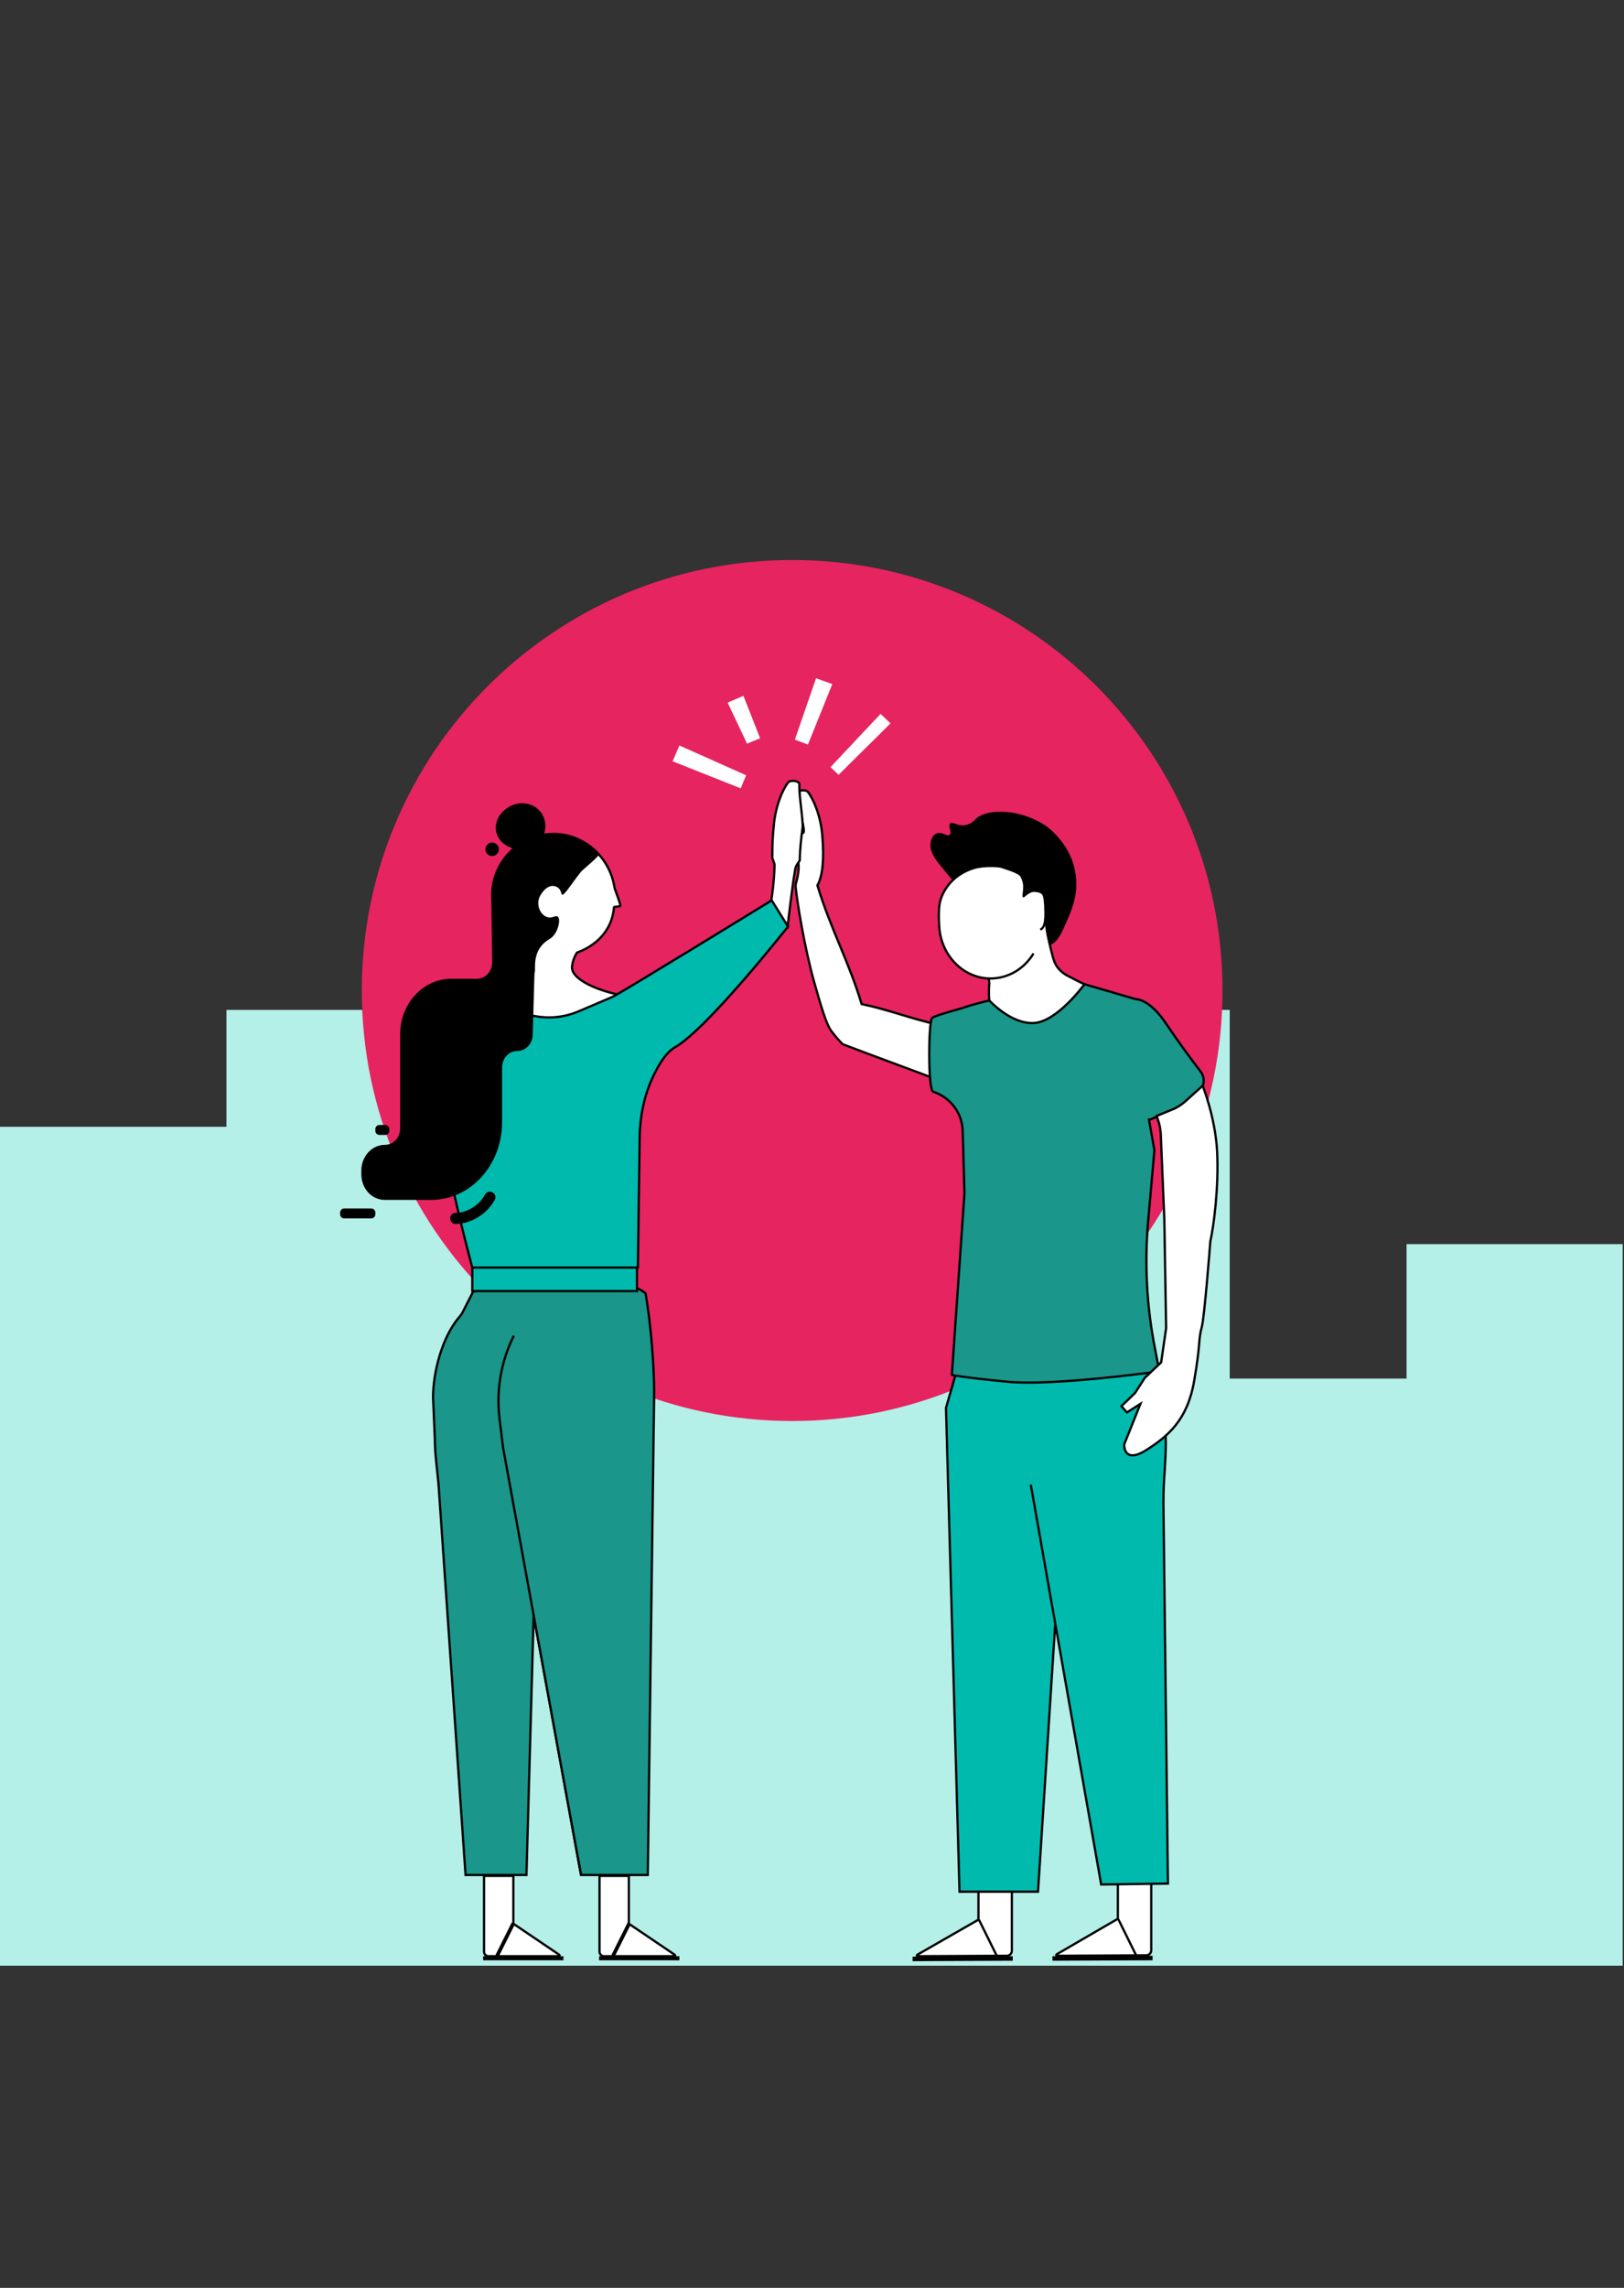 <svg version="1.1" id="Calque_1" xmlns="http://www.w3.org/2000/svg" x="0" y="0" viewBox="0 0 360 507" xml:space="preserve">
  <rect x="0" y="0" width="360" height="507" fill="#333333" stroke="none"/>
  <style>
    .st0{fill:#b4efe8}.st1{fill:#e62460}.st2{fill:#fff}.st3,.st4{fill:none;stroke:#000;stroke-width:.5;stroke-miterlimit:10}.st4{fill:#fff}.st5{fill:#00baae}.st6,.st7,.st8{fill:#1a968a;stroke:#000;stroke-width:.5;stroke-miterlimit:10}.st7,.st8{fill:#00baae}.st8{fill:none;stroke-width:.816}.st9{fill:#1a968a}.st10{fill:none;stroke:#000;stroke-width:2.448;stroke-linecap:round;stroke-miterlimit:10}
  </style>
  <path class="st0" d="M359.7 275.7h-47.9v29.8h-39.2v-81.7H50.2v25.9H0v185.9H359.7V275.7z"/>
  <path class="st1" d="M175.6 314.9c52.7 0 95.4-42.7 95.4-95.4s-42.7-95.4-95.4-95.4-95.4 42.7-95.4 95.4 42.7 95.4 95.4 95.4z"/>
  <path class="st2" d="M165.4 171.8l-1.2 2.9-15.1-6 1.5-3.5 14.8 6.6zM179.1 165l-2.9-1.1 4.7-13.6 3.6 1.3-5.4 13.4zM185.9 171.7l-1.8-1.7 11.1-11.8 2.2 2.1-11.5 11.4zM168.5 163.6l-2.9 1.2-4.3-9.1 3.5-1.5 3.7 9.4zM208.1 227.1c-6.1-1.3-10.9-3.3-17.1-4.6-2.9-9.6-6.9-16.7-9.8-26.3 1.2-2.1 1.5-6 1.1-10.8-.3-4.4-1.9-8.2-3.2-9.9-.6-.7-2.6-.3-2.5.4.2 2.7 2.2 8.5 1.4 8.7-.5.2-1.5-1.9-2-1.7-.3.1-.2 1 0 2.7.5 3.4.9 4.3 1 5.8.1 1 0 2.4-.5 4.1-.1.4-.2.9-.1 1.3.3 3 1.9 13.1 4.1 20.9 1.4 4.9 2.6 9.2 3.8 10.8.9 1.2 1.9 2.3 2.5 2.9 6.8 2.6 15.9 5.9 22.7 8.5"/>
  <path class="st3" d="M208.1 227.1c-6.1-1.3-10.9-3.3-17.1-4.6-2.9-9.6-6.9-16.7-9.8-26.3 1.2-2.1 1.5-6 1.1-10.8-.3-4.4-1.9-8.2-3.2-9.9-.6-.7-2.6-.3-2.5.4.2 2.7 2.2 8.5 1.4 8.7-.5.2-1.5-1.9-2-1.7-.3.1-.2 1 0 2.7.5 3.4.9 4.3 1 5.8.1 1 0 2.4-.5 4.1-.1.4-.2.9-.1 1.3.3 3 1.9 13.1 4.1 20.9 1.4 4.9 2.6 9.2 3.8 10.8.9 1.2 1.9 2.3 2.5 2.9 6.8 2.6 15.9 5.9 22.7 8.5"/>
  <path class="st4" d="M224.3 413.4v18.9c0 .6-.5 1.1-1.1 1.1l-19.8.1c-.2 0-.2-.2-.1-.3l13.6-7.8v-12h7.4z"/>
  <path class="st3" d="M217 425.4l4 8.1"/>
  <path d="M202.3 434.6l22.2-.1v-1l-22.2.1v1z"/>
  <path class="st4" d="M255.2 413.3v18.9c0 .6-.5 1.1-1.1 1.1l-19.8.1c-.2 0-.2-.2-.1-.3l13.6-7.9v-11.9h7.4z"/>
  <path class="st3" d="M247.9 425.3l4 8.1"/>
  <path d="M233.3 434.5l22.2-.1v-1l-22.2.1v1z"/>
  <path class="st5" d="M233.9 360.1l-3.8 59.1h-17.4l-3-107.2 3.5-12.1 41.6-1.4s3.4 14.7 3.6 19.9c.1 2.7-.1 5.3-.2 7.3-.2 2.4-.3 4.9-.3 7.3l1 84.4-14.8.2-15.6-88.6"/>
  <path class="st3" d="M233.9 360.1l-3.8 59.1h-17.4l-3-107.2 3.5-12.1 41.6-1.4s3.4 14.7 3.6 19.9c.1 2.7-.1 5.3-.2 7.3-.2 2.4-.3 4.9-.3 7.3l1 84.4-14.8.2-15.6-88.6"/>
  <path d="M207.9 191.1c-.7-.9-1.9-2.6-1.6-4.4 0-.2.3-1.6 1.3-2 1.2-.5 2.4.8 2.9.3.6-.5-.4-2 .1-2.5s1.6.5 3 .4c1.5-.1 2.4-1.1 2.9-1.6 2.6-2.2 9.9-2 15.3 1.7.5.3 6 4.3 6.7 11.3.5 4.3-1.1 7.7-2 9.8-1.3 3-2 4.4-3.4 5.2-7.1 4.4-23.1-15.5-25.2-18.2z"/>
  <path class="st2" d="M231.5 199.3s.5 3.1.4 4.9 1.1 6.4 1.4 7.5.7 3.1 3.3 4.5 6 3 6 3l-15.1 15.4-9.7-6 2.9-3.5s-1.2-1.2-1.4-3.3c-.2-2.2 0-3.8 0-3.8l-.9-11"/>
  <path class="st3" d="M231.5 199.3s.5 3.1.4 4.9 1.1 6.4 1.4 7.5.7 3.1 3.3 4.5 6 3 6 3l-15.1 15.4-9.7-6 2.9-3.5s-1.2-1.2-1.4-3.3c-.2-2.2 0-3.8 0-3.8l-.9-11"/>
  <path class="st6" d="M240.4 218.1l11.3 3.3s3.1-.2 6.9 5.6c2.4 3.6 5.5 7.8 7.5 10.4 1.2 1.5.9 3.7-.7 4.9-1.1.8-1.7 5.4-3.3 4.9-4.9-1.5-5.5.7-7.4.9l1.2 6.8-1.4 15.9c-.8 9.3-.3 18.7 1.5 27.9l1 5.2s-23.4 3.3-33.7 2.3c-10.2-1-12.3-1.5-12.3-1.5l2.8-40.3-.4-13.8c-.1-4-2.8-7.5-6.6-8.7-1.1-.8-1-15.2-.2-16.3.4-.5 6.4-2.1 6.7-2.2 1.8-.7 6-1.7 6-1.7s4.8 5.3 9.9 5c5.2-.3 11.2-8.6 11.2-8.6z"/>
  <path class="st4" d="M258.5 294.3l-1.1 7.6-3.6 3.4-2.2 3.4-3 2.9 1.2 1.4 3-1.9-3.6 9s-.2 4.4 4.8 1.3c4.9-3.1 9.2-6.7 10.7-15.3s.9-9.2 1.7-12c.6-2.1 1.9-19 1.9-19 .8-3.6 1.9-12.2 1.5-20-.4-7.5-3.2-14.5-3.2-14.5l-4 3.6c-.7.6-1.9 1.4-2.8 1.7l-3.4 1.4.5 1.5c.2.7.3 1.4.4 2.2l.8 19.1.4 24.2z"/>
  <path class="st2" d="M229.1 211.3c-1.9 3.1-5 5.2-8.7 5.5-6.3.5-11.8-4.7-12.2-11.5-.1-1.7-.2-4.4.3-5.9 1.1-3.5 4-6.1 7.6-7.1 2.1-.6 5.4-.4 5.9-.2.2.1 3.9 1.1 4.4 2 1 1.9.6 2.8.5 4.5 0 .1 1.2-1.3 2.5-1.2 2.2.2 2.1 1 2.3 3.1.1 2.5.2 5-1.1 5.5"/>
  <path class="st3" d="M229.1 211.3c-1.9 3.1-5 5.2-8.7 5.5-6.3.5-11.8-4.7-12.2-11.5-.1-1.7-.2-4.4.3-5.9 1.1-3.5 4-6.1 7.6-7.1 2.1-.6 5.4-.4 5.9-.2.2.1 3.9 1.1 4.4 2 1 1.9.6 2.8.5 4.5 0 .1 1.2-1.3 2.5-1.2 2.2.2 2.1 1 2.3 3.1.1 2.5.2 5-1.1 5.5"/>
  <path class="st4" d="M137.5 220.5c-4.6-.9-10.8-3.3-10.7-6.2.1-1.3.6-2.4 1.1-3.2 4.2-1.5 7.8-4.9 8.2-10 0-.3 1.4-.1 1.4-.4 0-.7-1.2-3.5-1.3-4.1-1-6.5-6.6-11.8-13.5-11.8-7.5 0-13.6 6.1-13.6 13.6 0 4.8 2.5 9.1 6.3 11.5l-2.8 2.6L111 224l11.6 6.6 15.4-4.1-.5-6z"/>
  <path class="st6" d="M145 309.6l-1.4 105.9h-14.8L118.3 358l-1.6 57.5h-13.5l-6-86.7c-.3-3.3-.8-6.6-.8-9.9l-.4-9.2c0-5.7 2-13.2 5.6-17.6.4-.4.9-1.1 1.1-1.6l2.2-4.3s30.8-5.8 38.2.4c1.1 6.1 2 16.5 1.9 23z"/>
  <path class="st7" d="M104.7 280.9s-10.7-39-7.5-47.8 7.5-13.2 7.5-13.2l10.6 4.3c4.2 1.7 8.8 1.7 13-.1l7.5-3.2c1.6-.7 35.3-21.4 35.3-21.4l3.6 5.8s-17.9 22.7-25.1 26.8c-1.6.9-3 2.9-4.2 5.2-2.4 4.5-3.5 9.5-3.6 14.5l-.4 29.1h-36.7z"/>
  <path class="st7" d="M141.2 280.9h-36.5v5.2h36.5v-5.2z"/>
  <path d="M125.1 198c-.8.8-.5-.3-1.1-1-.8-.9-2.6-1.3-4.2 1.4-1.4 2.3.5 5.6 2.8 4.8.6-.2.6-.2 1-.1.8.3.2 3.9-1.8 5-3.4 2-3.2 5.3-3.2 6.8 0 5.3-9.5-11-9.5-16.6 0-7.5 6.1-13.6 13.6-13.6 4 0 7.6 1.7 10.1 4.4.4.5-3.7 3.6-4.1 4.2-1.3 1.6-2.7 3.8-3.6 4.7z"/>
  <path d="M120.9 183.1c0 2.8-2.5 5.1-5.5 5.1s-5.5-2-5.5-4.8 2.8-5.4 5.8-5.4 5.2 2.2 5.2 5.1z"/>
  <path class="st4" d="M132.9 415.6v16.9c0 .5.4 1 1 1h15.6c.2 0 .2-.2.1-.3l-10.2-6.9v-10.6h-6.5v-.1z"/>
  <path class="st8" d="M139.5 426.2l-3.6 7.2"/>
  <path d="M150.6 433.5h-17.8v.9h17.8v-.9z"/>
  <path class="st4" d="M107.3 415.6v16.9c0 .5.4 1 1 1h15.6c.1 0 .2-.2.1-.3l-10.2-6.9v-10.6h-6.5v-.1z"/>
  <path class="st8" d="M113.8 426.2l-3.6 7.2"/>
  <path d="M124.9 433.5h-17.8v.9h17.8v-.9zM108.9 198.4l.2 14.8c0 2.1-1.5 3.7-3.4 3.7H100c-6.2 0-11.3 5.5-11.3 12.3V250c0 2.1-1.5 3.7-3.4 3.7-2.9 0-5.2 2.6-5.2 5.7v.8c0 3.2 2.3 5.7 5.2 5.7h10.3c8.7 0 15.7-7.7 15.7-17.2v-12.1c0-2.1 1.5-3.7 3.4-3.7s3.4-1.7 3.4-3.7l.4-14.2c0-.9-.6-9.3-1.1-10l-1.3-5.6c-1.9-2.6-7.2-4.5-7.2-1zM82.3 270h-6c-.5 0-.9-.4-.9-.9v-.4c0-.5.4-.9.9-.9h6c.5 0 .9.4.9.9v.4c0 .5-.4.9-.9.9z"/>
  <path d="M85.4 251.5h-1.3c-.5 0-.9-.4-.9-.9v-.4c0-.5.4-.9.9-.9h1.3c.5 0 .9.4.9.9v.4c0 .5-.4.9-.9.9z"/>
  <path class="st9" d="M113.9 296c-2.8 5.6-3.9 11.9-3.2 18.1l.8 6.6 17.3 94.8"/>
  <path class="st3" d="M113.9 296c-2.8 5.6-3.9 11.9-3.2 18.1l.8 6.6 17.3 94.8"/>
  <path d="M109.1 189.7c.8 0 1.5-.7 1.5-1.5s-.7-1.5-1.5-1.5-1.5.7-1.5 1.5.6 1.5 1.5 1.5z"/>
  <path class="st10" d="M108.6 265.3c-1.7 3.1-5 4.7-7.6 4.7"/>
  <path class="st4" d="M171.5 183.3c.3-4.4 1.9-8.2 3.2-9.9.6-.7 2.6-.3 2.5.4-.1 2.7.9 8 .7 9.7-.3 2.2-.6 4.9-.6 7.1 0 .2-.8 1-1 1.9-.7 4-1.7 12.7-1.7 12.7l-3.6-5.8s.6-3.6.7-7.7c0-.5-.5-1.2-.5-1.8 0-2.4.1-4.9.3-6.6z"/>
</svg>
